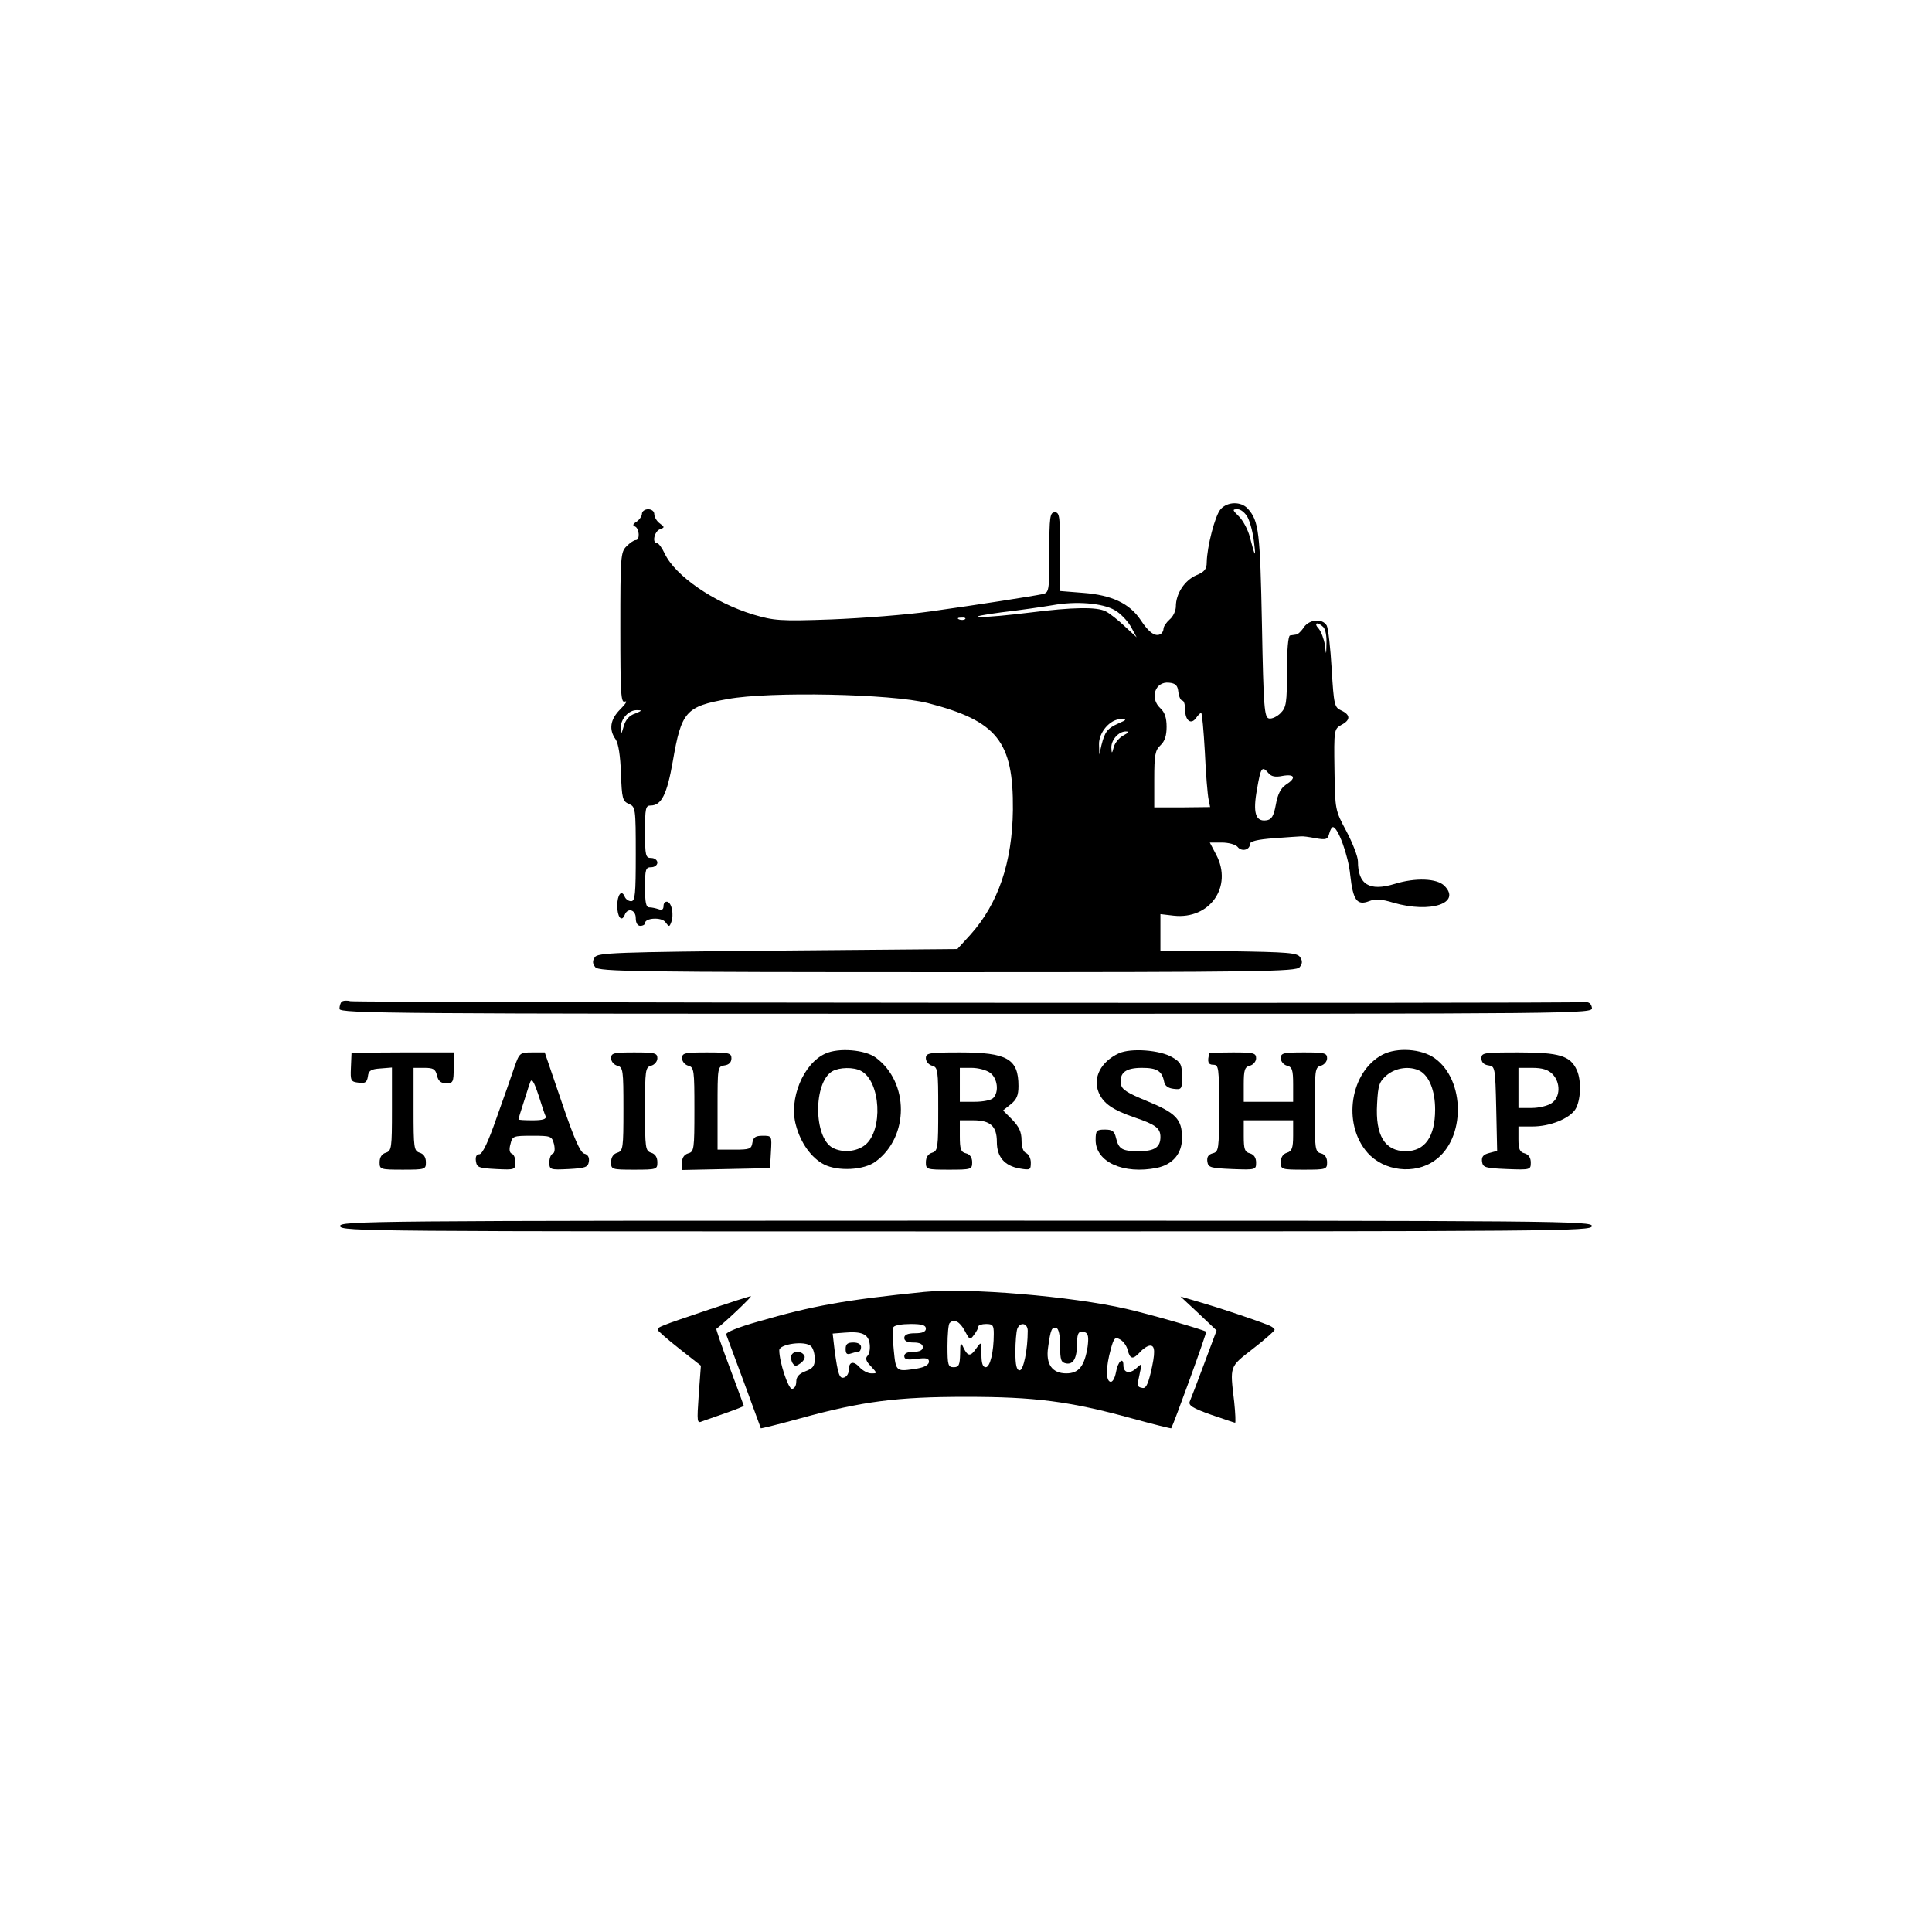 <?xml version="1.0" standalone="no"?>
<!DOCTYPE svg PUBLIC "-//W3C//DTD SVG 20010904//EN"
 "http://www.w3.org/TR/2001/REC-SVG-20010904/DTD/svg10.dtd">
<svg version="1.0" xmlns="http://www.w3.org/2000/svg"
 width="626pt" height="626pt" viewBox="0 0 626 626"
 preserveAspectRatio="xMidYMid meet">

<g transform="translate(0,626) scale(0.1,-0.1)"
fill="#00000 
" stroke="none">
<path d="M3955 4610 c-18 -20 -44 -121 -45 -172 0 -22 -7 -31 -34 -42 -37 -16
-66 -59 -66 -101 0 -14 -9 -33 -20 -42 -11 -10 -20 -23 -20 -30 0 -6 -4 -14
-9 -17 -17 -11 -39 5 -65 45 -36 54 -94 81 -186 88 l-75 6 0 128 c0 114 -2
127 -17 127 -16 0 -18 -13 -18 -130 0 -126 -1 -130 -22 -135 -34 -7 -206 -34
-363 -56 -77 -11 -221 -22 -321 -26 -168 -6 -186 -4 -254 16 -127 39 -252 125
-286 197 -9 19 -20 34 -25 34 -17 0 -9 38 9 45 16 6 16 7 0 19 -10 7 -18 21
-18 30 0 9 -8 16 -20 16 -11 0 -20 -7 -20 -15 0 -7 -8 -19 -17 -25 -13 -8 -14
-13 -5 -16 14 -7 16 -44 2 -44 -6 0 -19 -9 -30 -20 -19 -19 -20 -33 -20 -265
0 -217 2 -244 15 -238 9 3 2 -8 -15 -25 -33 -33 -38 -66 -15 -98 9 -14 15 -53
17 -110 3 -81 5 -90 26 -99 21 -9 22 -14 22 -162 0 -131 -2 -153 -15 -153 -9
0 -18 7 -21 15 -10 24 -24 6 -24 -30 0 -36 14 -54 24 -30 9 25 36 18 36 -10 0
-16 6 -25 15 -25 8 0 15 4 15 9 0 17 54 20 66 3 12 -16 13 -16 19 0 9 24 2 61
-12 66 -7 2 -13 -4 -13 -13 0 -12 -5 -15 -16 -11 -9 3 -22 6 -30 6 -11 0 -14
16 -14 65 0 58 2 65 20 65 11 0 20 7 20 15 0 8 -9 15 -20 15 -18 0 -20 7 -20
85 0 76 2 85 18 85 35 0 53 35 72 143 28 162 42 178 178 202 135 25 530 17
648 -13 225 -58 278 -124 276 -346 -2 -171 -48 -305 -138 -405 l-42 -46 -582
-5 c-530 -5 -584 -7 -593 -22 -8 -12 -7 -21 2 -32 12 -14 124 -16 1141 -16
1017 0 1129 2 1141 16 9 11 10 20 2 32 -9 15 -38 17 -232 20 l-221 2 0 59 0
59 43 -5 c117 -13 192 94 138 197 l-21 40 39 0 c21 0 44 -6 51 -14 13 -17 40
-10 40 9 0 9 24 15 78 19 42 3 82 6 87 6 6 1 27 -2 48 -6 34 -6 39 -4 44 15 3
11 8 21 12 21 16 0 50 -92 56 -155 9 -82 22 -100 61 -85 20 8 40 7 79 -5 121
-35 221 -1 165 55 -24 24 -93 27 -161 6 -82 -25 -119 -2 -119 73 0 15 -17 59
-37 97 -37 69 -37 69 -39 200 -2 129 -1 132 22 145 31 16 30 33 0 47 -22 10
-24 17 -31 134 -4 68 -11 131 -16 141 -14 24 -55 21 -74 -5 -8 -13 -20 -24
-25 -24 -6 -1 -14 -2 -20 -3 -6 -1 -10 -47 -10 -116 0 -103 -2 -117 -21 -136
-11 -11 -28 -19 -37 -17 -15 3 -18 32 -23 303 -6 303 -10 337 -46 377 -22 24
-66 23 -88 -2z m88 -27 c8 -16 17 -50 20 -78 7 -55 4 -52 -13 14 -6 24 -22 54
-35 67 -22 22 -23 24 -5 24 11 0 25 -12 33 -27z m-431 -300 c18 -10 41 -34 52
-53 l19 -35 -39 36 c-21 20 -49 42 -61 48 -29 15 -105 14 -248 -4 -65 -8 -137
-15 -160 -14 -22 1 10 7 70 15 61 7 135 18 165 23 76 14 163 7 202 -16z m-485
-29 c-3 -3 -12 -4 -19 -1 -8 3 -5 6 6 6 11 1 17 -2 13 -5z m1161 -26 c7 -7 11
-30 10 -52 -1 -41 -1 -41 -5 -6 -3 19 -12 43 -20 53 -18 19 -4 24 15 5z m-470
-210 c2 -16 8 -28 13 -28 5 0 9 -13 9 -29 0 -36 19 -50 35 -28 7 10 14 17 17
17 3 0 8 -57 12 -127 3 -71 9 -139 12 -153 l5 -25 -90 -1 -91 0 0 91 c0 79 3
94 20 110 14 13 20 31 20 60 0 29 -6 47 -20 60 -36 33 -17 88 28 83 21 -2 28
-9 30 -30z m-1760 -70 c-19 -6 -31 -20 -37 -41 -8 -28 -9 -29 -10 -8 -1 31 26
61 53 60 18 0 16 -2 -6 -11z m1566 -32 c-36 -16 -44 -27 -55 -70 l-7 -31 -1
33 c-1 39 36 82 71 82 20 -1 19 -2 -8 -14z m16 -39 c-13 -7 -27 -23 -31 -37
-6 -23 -7 -23 -8 -3 -1 25 23 53 47 53 12 0 9 -4 -8 -13z m470 -122 c9 -11 22
-14 46 -9 40 7 45 -7 10 -29 -16 -11 -26 -30 -32 -64 -7 -38 -14 -49 -31 -51
-35 -5 -44 25 -30 101 12 70 16 77 37 52z"/>
<path d="M1107 3014 c-4 -4 -7 -14 -7 -23 0 -15 185 -16 2030 -16 2025 0 2031
0 2028 20 -2 13 -10 19 -23 18 -46 -5 -3982 -2 -4000 3 -11 3 -24 2 -28 -2z"/>
<path d="M2674 2846 c-71 -32 -119 -147 -95 -232 15 -57 50 -106 91 -127 45
-23 130 -19 168 10 108 80 108 256 0 336 -35 26 -121 33 -164 13z m116 -56
c64 -34 72 -193 13 -240 -28 -22 -73 -26 -105 -9 -62 33 -63 212 -1 248 23 13
69 14 93 1z"/>
<path d="M3625 2847 c-58 -27 -85 -79 -65 -127 15 -35 44 -56 117 -81 68 -23
83 -35 83 -63 0 -33 -19 -46 -69 -46 -55 0 -66 6 -75 43 -5 22 -12 27 -36 27
-27 0 -30 -3 -30 -34 0 -71 90 -112 199 -90 51 11 81 46 81 97 0 61 -20 81
-115 120 -63 26 -81 37 -83 55 -5 36 15 52 68 52 49 0 65 -10 72 -45 2 -13 13
-21 31 -23 26 -3 27 -1 27 40 0 38 -4 46 -31 62 -40 24 -135 31 -174 13z"/>
<path d="M4480 2843 c-105 -55 -132 -224 -49 -318 53 -60 153 -72 218 -25 100
70 99 260 0 331 -43 31 -122 36 -169 12z m121 -53 c30 -17 49 -64 49 -125 0
-88 -33 -135 -95 -135 -68 0 -99 51 -93 153 3 61 7 72 31 93 30 25 75 31 108
14z"/>
<path d="M1139 2848 c0 -2 -1 -23 -2 -48 -2 -42 0 -45 25 -48 21 -3 27 1 30
20 2 19 10 24 41 26 l37 3 0 -135 c0 -126 -1 -135 -20 -141 -13 -4 -20 -15
-20 -31 0 -23 2 -24 75 -24 73 0 75 1 75 24 0 16 -7 27 -20 31 -19 6 -20 15
-20 141 l0 134 35 0 c29 0 36 -4 41 -25 4 -18 13 -25 30 -25 22 0 24 4 24 50
l0 50 -165 0 c-91 0 -165 -1 -166 -2z"/>
<path d="M1667 2803 c-9 -27 -35 -101 -58 -165 -27 -78 -46 -118 -56 -118 -9
0 -13 -8 -11 -22 3 -21 9 -23 66 -26 60 -3 62 -2 62 22 0 13 -5 26 -12 28 -7
3 -9 14 -4 31 6 26 9 27 70 27 61 0 64 -1 71 -27 4 -17 2 -29 -4 -31 -6 -2
-11 -15 -11 -28 0 -24 2 -25 63 -22 54 3 62 6 65 24 2 14 -3 23 -15 26 -13 4
-33 49 -73 167 l-55 161 -40 0 c-40 0 -42 -1 -58 -47z m79 -95 c9 -29 19 -59
22 -65 3 -9 -9 -13 -42 -13 -25 0 -46 1 -46 3 0 2 7 26 16 53 9 27 17 55 20
62 6 21 12 14 30 -40z"/>
<path d="M1980 2831 c0 -10 9 -21 20 -24 19 -5 20 -14 20 -140 0 -127 -1 -136
-20 -142 -13 -4 -20 -15 -20 -31 0 -23 2 -24 75 -24 73 0 75 1 75 24 0 16 -7
27 -20 31 -19 6 -20 15 -20 142 0 126 1 135 20 140 11 3 20 14 20 24 0 17 -8
19 -75 19 -67 0 -75 -2 -75 -19z"/>
<path d="M2210 2831 c0 -10 9 -21 20 -24 19 -5 20 -14 20 -142 0 -128 -1 -137
-20 -142 -13 -4 -20 -14 -20 -29 l0 -25 143 3 142 3 3 53 c3 52 3 52 -27 52
-23 0 -30 -5 -33 -22 -3 -21 -9 -23 -58 -23 l-55 0 0 135 c0 132 0 135 23 138
14 2 22 10 22 23 0 17 -8 19 -80 19 -72 0 -80 -2 -80 -19z"/>
<path d="M3000 2831 c0 -10 9 -21 20 -24 19 -5 20 -14 20 -140 0 -127 -1 -136
-20 -142 -13 -4 -20 -15 -20 -31 0 -23 2 -24 75 -24 72 0 75 1 75 24 0 15 -7
26 -20 29 -17 4 -20 14 -20 56 l0 51 44 0 c55 0 76 -19 76 -70 0 -48 24 -77
73 -86 35 -6 37 -5 37 19 0 14 -7 27 -15 31 -9 3 -15 19 -15 41 0 27 -8 44
-30 67 l-30 30 25 20 c19 15 25 29 25 59 0 88 -36 109 -190 109 -101 0 -110
-2 -110 -19z m208 -47 c24 -17 30 -62 10 -82 -7 -7 -34 -12 -60 -12 l-48 0 0
55 0 55 38 0 c21 0 48 -7 60 -16z"/>
<path d="M3919 2848 c-8 -27 -5 -38 12 -38 18 0 19 -9 19 -141 0 -134 -1 -141
-21 -146 -14 -4 -19 -12 -17 -27 3 -19 10 -21 81 -24 76 -3 77 -2 77 21 0 16
-7 26 -20 30 -17 4 -20 14 -20 56 l0 51 80 0 80 0 0 -49 c0 -41 -4 -51 -20
-56 -13 -4 -20 -15 -20 -31 0 -23 2 -24 75 -24 72 0 75 1 75 24 0 15 -7 26
-20 29 -19 5 -20 14 -20 142 0 128 1 137 20 142 11 3 20 14 20 24 0 17 -8 19
-75 19 -67 0 -75 -2 -75 -19 0 -10 9 -21 20 -24 17 -4 20 -14 20 -61 l0 -56
-80 0 -80 0 0 56 c0 47 3 57 20 61 11 3 20 14 20 24 0 17 -8 19 -75 19 -41 0
-75 -1 -76 -2z"/>
<path d="M4800 2831 c0 -13 8 -21 23 -23 21 -3 22 -6 25 -140 l3 -137 -26 -7
c-19 -5 -25 -12 -23 -28 3 -19 10 -21 81 -24 76 -3 77 -2 77 21 0 16 -7 26
-20 30 -16 4 -20 14 -20 46 l0 41 45 0 c57 0 119 25 139 55 18 28 21 93 5 128
-21 46 -56 57 -188 57 -113 0 -121 -1 -121 -19z m230 -51 c27 -27 26 -75 -2
-94 -12 -9 -42 -16 -65 -16 l-43 0 0 65 0 65 45 0 c32 0 51 -6 65 -20z"/>
<path d="M1102 2287 c3 -17 99 -17 2028 -17 1926 0 2025 1 2028 17 3 17 -94
18 -2028 18 -1937 0 -2031 -1 -2028 -18z"/>
<path d="M2995 2074 c-258 -26 -362 -45 -538 -96 -64 -18 -106 -35 -104 -42 2
-6 28 -76 58 -156 29 -80 54 -146 54 -148 1 -1 58 13 127 32 203 56 316 70
538 70 222 0 335 -14 538 -70 69 -19 126 -33 127 -32 8 14 116 310 113 313 -7
6 -176 55 -258 74 -178 41 -514 69 -655 55z m131 -126 c16 -30 17 -31 30 -13
8 10 14 22 14 27 0 4 11 8 25 8 22 0 25 -4 25 -32 0 -59 -12 -108 -26 -108
-10 0 -14 13 -14 42 0 41 0 42 -16 20 -19 -28 -28 -28 -42 1 -9 20 -11 17 -11
-20 -1 -36 -4 -43 -21 -43 -18 0 -20 7 -20 68 0 38 3 72 7 75 14 15 33 5 49
-25z m-126 7 c0 -10 -11 -15 -35 -15 -24 0 -35 -5 -35 -15 0 -10 10 -15 30
-15 20 0 30 -5 30 -15 0 -10 -10 -15 -30 -15 -19 0 -30 -5 -30 -14 0 -11 10
-13 40 -9 31 4 40 2 40 -9 0 -10 -14 -18 -37 -22 -70 -11 -70 -12 -77 59 -4
36 -4 70 -1 75 4 6 28 10 56 10 37 0 49 -4 49 -15z m330 -7 c0 -63 -14 -128
-26 -128 -10 0 -14 16 -14 59 0 33 3 66 6 75 9 24 34 19 34 -6z m105 -49 c0
-47 3 -54 21 -57 23 -3 34 19 34 69 0 31 7 39 26 32 10 -4 12 -16 8 -47 -10
-62 -28 -86 -69 -86 -46 0 -67 30 -59 84 8 58 12 68 27 63 7 -2 12 -23 12 -58z
m-617 6 c2 -15 -1 -32 -7 -38 -8 -8 -5 -18 11 -34 21 -23 21 -23 1 -23 -11 0
-28 9 -38 20 -20 22 -35 18 -35 -10 0 -10 -6 -20 -14 -23 -16 -6 -21 9 -32 90
l-6 52 38 3 c57 5 78 -5 82 -37z m836 -20 c8 -30 17 -31 41 -5 10 11 24 20 32
20 16 0 17 -23 1 -90 -9 -37 -16 -50 -27 -47 -17 3 -17 6 -7 52 7 29 7 29 -13
11 -21 -19 -41 -14 -41 10 0 29 -18 13 -24 -22 -4 -21 -12 -34 -19 -31 -14 5
-14 47 2 105 10 37 14 41 30 32 10 -5 22 -21 25 -35z m-1026 13 c7 -7 12 -25
12 -41 0 -23 -6 -31 -30 -40 -21 -8 -30 -18 -30 -34 0 -13 -6 -23 -14 -23 -12
0 -41 87 -41 125 0 20 84 32 103 13z"/>
<path d="M2740 1889 c0 -15 4 -19 16 -15 9 3 20 6 25 6 5 0 9 7 9 15 0 9 -9
15 -25 15 -19 0 -25 -5 -25 -21z"/>
<path d="M2565 1870 c-3 -5 -2 -17 2 -25 8 -13 12 -13 27 -2 11 8 16 19 12 25
-9 15 -33 16 -41 2z"/>
<path d="M2295 2016 c-157 -53 -165 -56 -164 -65 0 -3 32 -31 70 -61 l70 -55
-7 -94 c-6 -90 -6 -94 12 -86 11 4 45 16 77 27 31 11 57 21 57 23 0 1 -21 58
-46 125 -25 66 -44 123 -43 124 36 28 117 106 112 106 -5 0 -66 -20 -138 -44z"/>
<path d="M3884 2004 l58 -55 -40 -107 c-22 -59 -43 -114 -47 -123 -5 -13 10
-22 69 -43 41 -14 76 -26 78 -26 2 0 1 30 -3 68 -14 118 -16 112 61 172 39 30
70 58 70 61 0 4 -8 10 -17 14 -44 18 -164 58 -223 75 l-65 19 59 -55z"/>
</g>
</svg>
